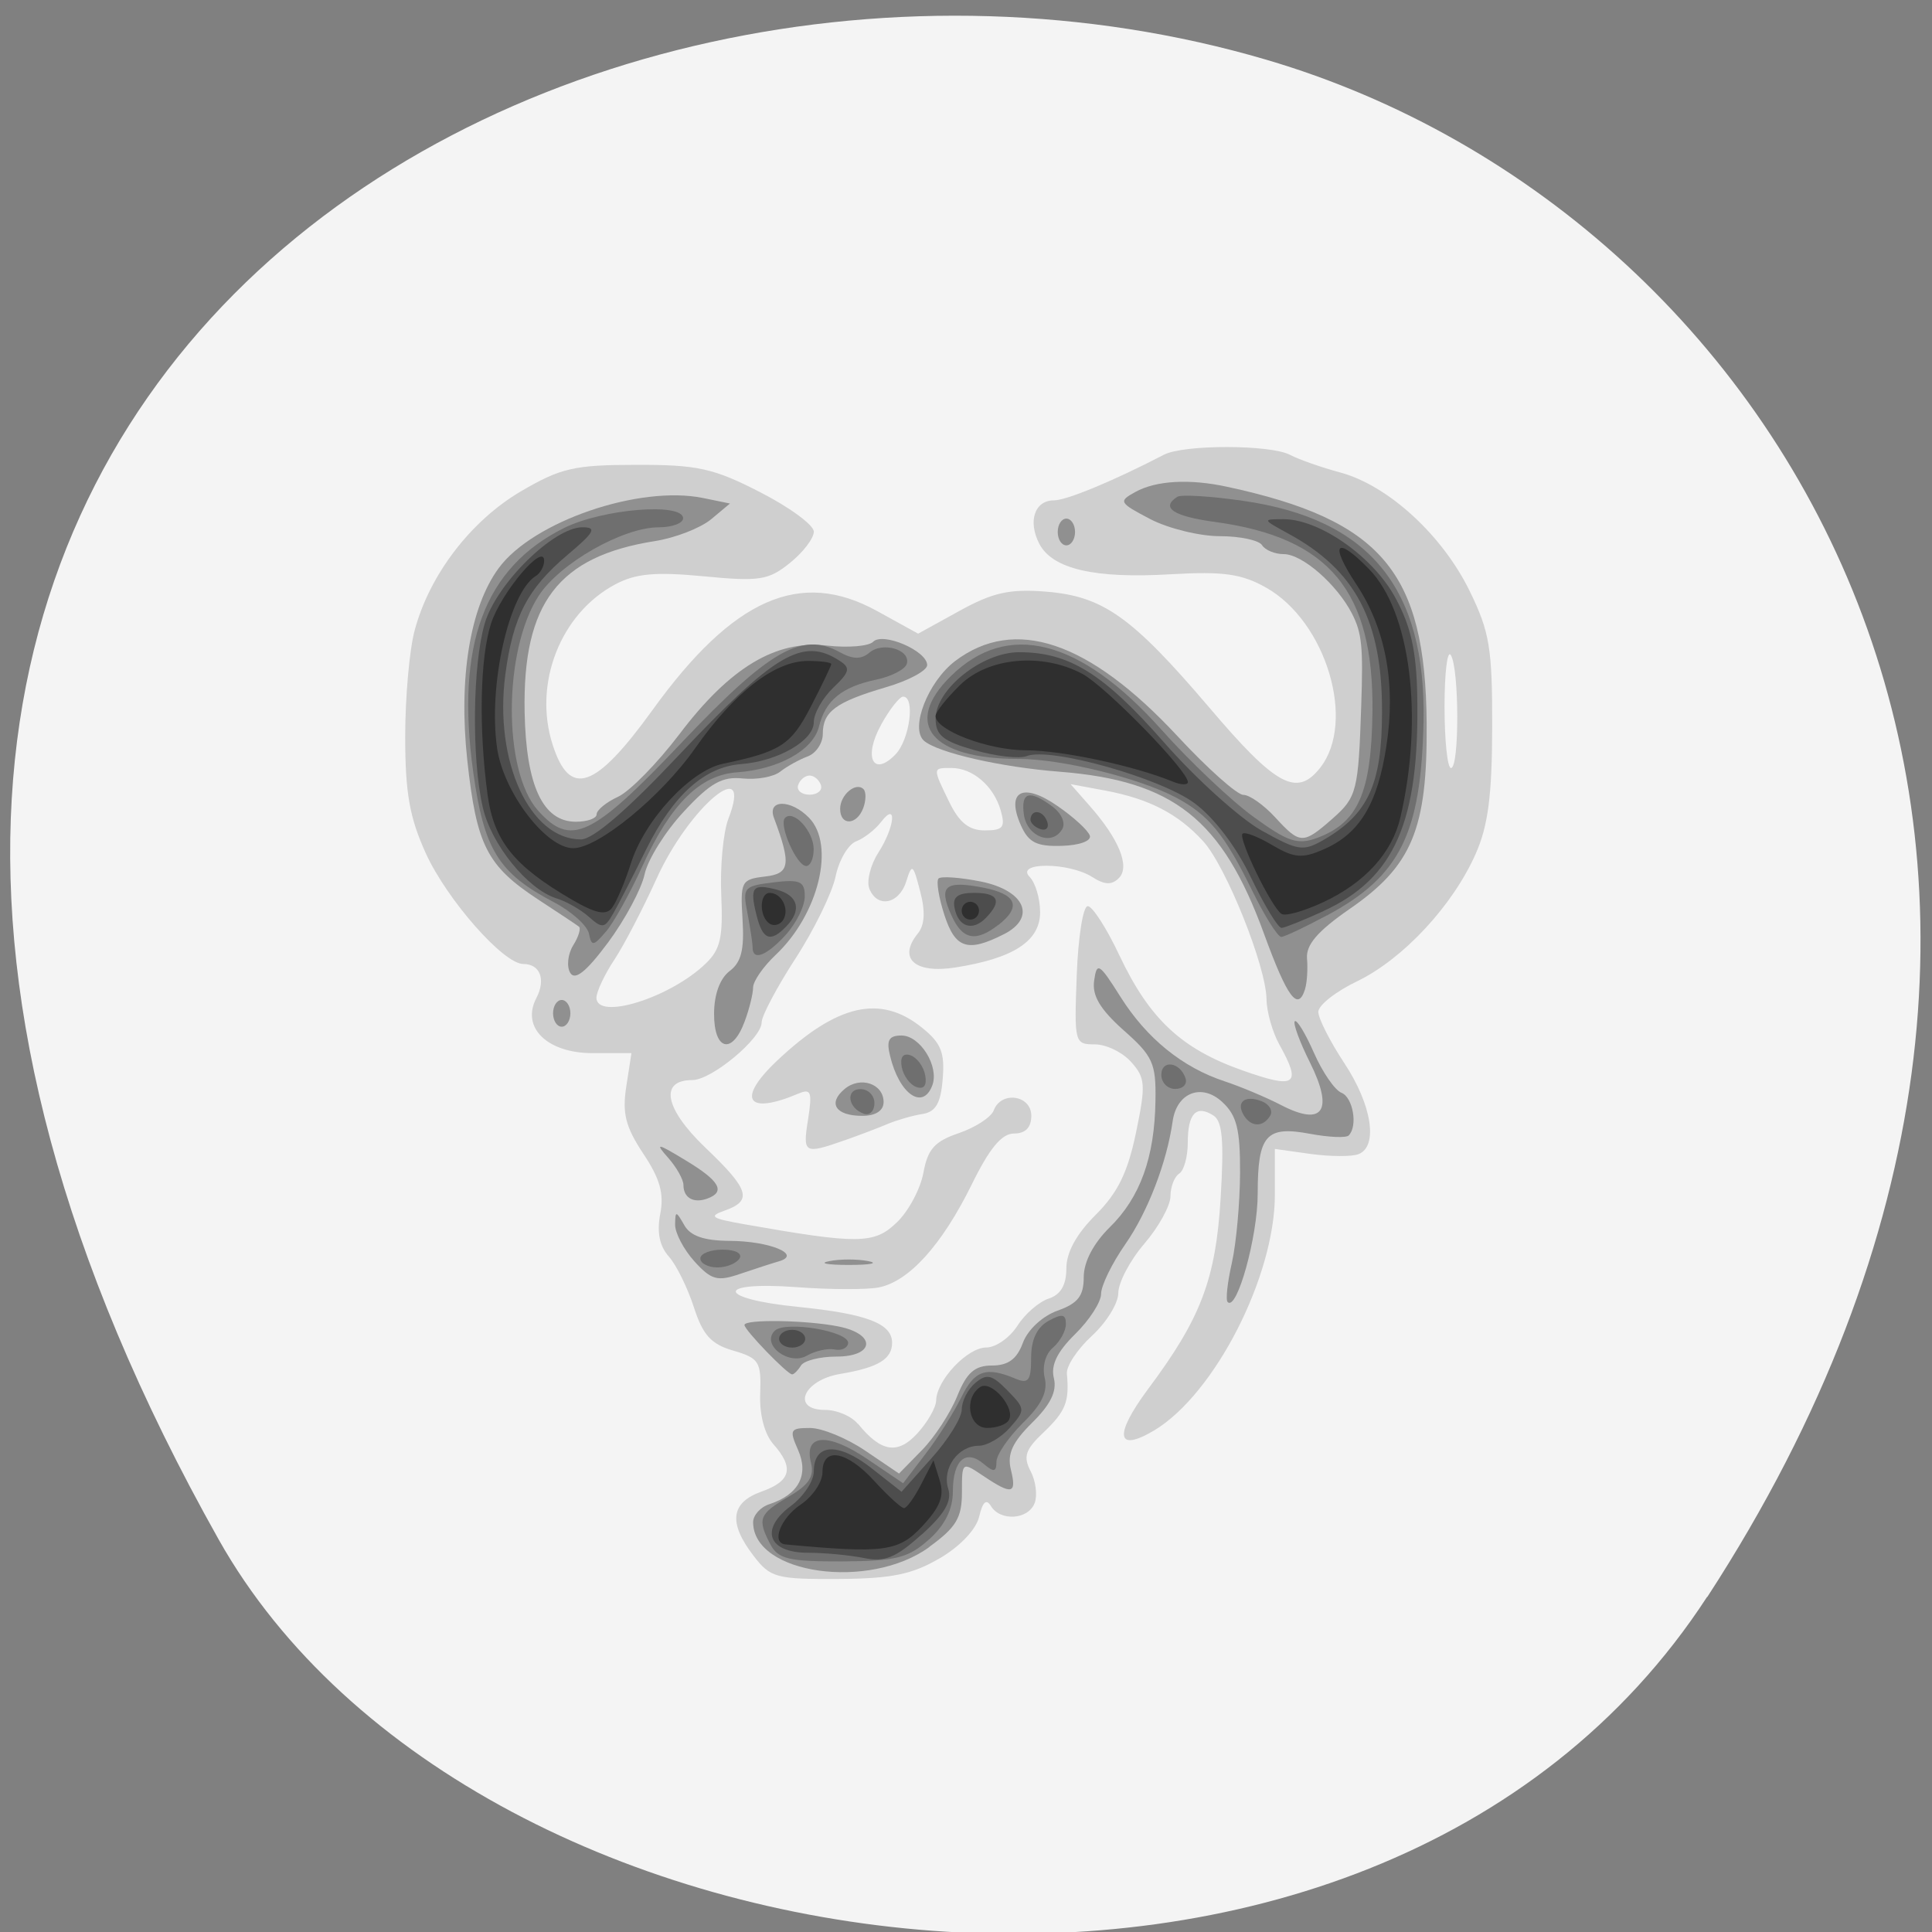 <svg xmlns="http://www.w3.org/2000/svg" viewBox="0 0 48 48"><rect x="0" y="0" width="48" height="48" fill="#808080" stroke="none"/><path d="m 42.42 39.672 c 11.676 -17.957 2.254 -34.31 -10.965 -38.19 c -17.781 -5.223 -41.922 8.496 -26.02 36.77 c 6.324 11.234 28.66 14.207 36.977 1.422" fill="#f4f4f4"/><path d="m 23.348 38.715 c 0.508 -0.297 0.91 -0.723 0.98 -1.039 c 0.086 -0.363 0.176 -0.445 0.289 -0.262 c 0.234 0.391 0.934 0.344 1.09 -0.074 c 0.07 -0.191 0.027 -0.547 -0.102 -0.789 c -0.188 -0.363 -0.133 -0.535 0.328 -0.969 c 0.543 -0.52 0.637 -0.754 0.574 -1.449 c -0.02 -0.191 0.262 -0.613 0.621 -0.945 c 0.359 -0.328 0.656 -0.809 0.656 -1.063 c 0 -0.258 0.289 -0.809 0.648 -1.227 c 0.355 -0.414 0.648 -0.945 0.648 -1.18 c 0 -0.23 0.098 -0.484 0.215 -0.559 c 0.121 -0.074 0.215 -0.422 0.215 -0.773 c 0 -0.723 0.211 -0.945 0.637 -0.672 c 0.223 0.141 0.266 0.621 0.18 2.043 c -0.121 2.023 -0.488 2.992 -1.801 4.75 c -0.859 1.156 -0.793 1.594 0.156 1.027 c 1.496 -0.902 2.992 -3.82 2.992 -5.852 v -1.137 l 0.891 0.125 c 0.488 0.066 1.023 0.07 1.188 0.004 c 0.492 -0.191 0.332 -1.227 -0.355 -2.262 c -0.352 -0.535 -0.645 -1.109 -0.645 -1.273 c 0 -0.164 0.438 -0.508 0.969 -0.762 c 1.137 -0.551 2.371 -1.875 2.941 -3.164 c 0.309 -0.699 0.406 -1.445 0.41 -3.145 c 0.004 -1.957 -0.063 -2.367 -0.555 -3.375 c -0.676 -1.391 -2.023 -2.629 -3.215 -2.953 c -0.48 -0.129 -1.043 -0.328 -1.25 -0.438 c -0.48 -0.258 -2.648 -0.262 -3.137 -0.004 c -1.246 0.648 -2.418 1.133 -2.73 1.133 c -0.48 0 -0.656 0.52 -0.363 1.082 c 0.328 0.625 1.375 0.867 3.266 0.754 c 1.305 -0.074 1.758 -0.012 2.367 0.332 c 1.496 0.844 2.242 3.34 1.34 4.48 c -0.578 0.73 -1.094 0.453 -2.758 -1.508 c -1.918 -2.25 -2.629 -2.754 -4.04 -2.871 c -0.914 -0.074 -1.332 0.02 -2.16 0.477 l -1.027 0.566 l -1.027 -0.566 c -1.906 -1.047 -3.57 -0.313 -5.574 2.465 c -1.422 1.969 -2.055 2.188 -2.48 0.859 c -0.488 -1.516 0.195 -3.262 1.559 -3.984 c 0.504 -0.27 1 -0.313 2.195 -0.199 c 1.383 0.133 1.609 0.098 2.141 -0.332 c 0.328 -0.262 0.594 -0.613 0.594 -0.777 c 0 -0.164 -0.598 -0.605 -1.332 -0.98 c -1.156 -0.594 -1.555 -0.684 -3.078 -0.68 c -1.543 0 -1.879 0.078 -2.871 0.66 c -1.238 0.73 -2.262 2.063 -2.633 3.441 c -0.133 0.484 -0.238 1.676 -0.238 2.652 c 0 1.398 0.109 2.01 0.512 2.898 c 0.527 1.156 1.93 2.75 2.422 2.75 c 0.418 0 0.566 0.383 0.324 0.848 c -0.383 0.73 0.27 1.367 1.398 1.367 h 0.965 l -0.129 0.832 c -0.102 0.664 -0.02 0.996 0.422 1.664 c 0.418 0.625 0.52 0.996 0.422 1.5 c -0.086 0.453 -0.02 0.793 0.215 1.059 c 0.188 0.211 0.465 0.777 0.621 1.258 c 0.223 0.691 0.426 0.918 0.98 1.078 c 0.641 0.188 0.695 0.277 0.668 1.059 c -0.023 0.523 0.105 1.01 0.324 1.262 c 0.523 0.59 0.445 0.918 -0.289 1.18 c -0.77 0.273 -0.832 0.777 -0.199 1.598 c 0.414 0.543 0.566 0.582 2.105 0.574 c 1.324 -0.008 1.836 -0.113 2.52 -0.516 m -2.039 -3.34 c -0.152 -0.188 -0.516 -0.344 -0.809 -0.344 c -0.855 0 -0.547 -0.742 0.379 -0.895 c 0.934 -0.156 1.285 -0.367 1.285 -0.773 c 0 -0.477 -0.625 -0.719 -2.328 -0.891 c -2.043 -0.203 -2.086 -0.641 -0.055 -0.492 c 0.832 0.063 1.754 0.066 2.051 0.008 c 0.75 -0.148 1.566 -1.051 2.305 -2.547 c 0.445 -0.91 0.75 -1.277 1.055 -1.277 c 0.285 0 0.43 -0.148 0.43 -0.441 c 0 -0.516 -0.75 -0.625 -0.934 -0.133 c -0.063 0.168 -0.453 0.422 -0.863 0.563 c -0.602 0.203 -0.777 0.398 -0.883 0.984 c -0.074 0.402 -0.371 0.961 -0.664 1.238 c -0.559 0.539 -0.949 0.543 -3.785 0.043 c -0.824 -0.145 -0.898 -0.195 -0.488 -0.34 c 0.699 -0.246 0.613 -0.523 -0.492 -1.574 c -1 -0.961 -1.137 -1.668 -0.313 -1.668 c 0.48 0 1.723 -1.035 1.723 -1.434 c 0 -0.16 0.379 -0.875 0.84 -1.586 c 0.465 -0.715 0.91 -1.633 0.996 -2.035 c 0.082 -0.406 0.313 -0.797 0.508 -0.875 c 0.199 -0.074 0.477 -0.293 0.621 -0.48 c 0.406 -0.535 0.348 0.117 -0.07 0.766 c -0.191 0.301 -0.289 0.695 -0.223 0.879 c 0.188 0.5 0.738 0.402 0.918 -0.164 c 0.145 -0.461 0.172 -0.445 0.348 0.242 c 0.133 0.5 0.113 0.836 -0.059 1.047 c -0.5 0.617 -0.078 1 0.926 0.844 c 1.453 -0.227 2.113 -0.656 2.113 -1.375 c 0 -0.336 -0.117 -0.734 -0.262 -0.879 c -0.359 -0.371 0.977 -0.363 1.555 0.004 c 0.313 0.199 0.488 0.207 0.668 0.023 c 0.277 -0.285 -0.004 -0.973 -0.746 -1.809 l -0.457 -0.52 l 0.863 0.16 c 1.086 0.203 1.809 0.578 2.43 1.258 c 0.57 0.625 1.563 3.105 1.574 3.926 c 0.004 0.313 0.148 0.816 0.316 1.121 c 0.566 1.012 0.414 1.117 -0.91 0.648 c -1.52 -0.535 -2.313 -1.277 -3.063 -2.863 c -0.316 -0.672 -0.668 -1.219 -0.785 -1.219 c -0.117 0 -0.238 0.773 -0.273 1.715 c -0.063 1.684 -0.055 1.719 0.453 1.719 c 0.281 0 0.688 0.199 0.902 0.441 c 0.352 0.395 0.363 0.563 0.117 1.754 c -0.207 0.992 -0.453 1.492 -1 2.039 c -0.48 0.477 -0.73 0.934 -0.73 1.332 c 0 0.414 -0.141 0.652 -0.438 0.75 c -0.242 0.078 -0.594 0.383 -0.781 0.68 c -0.191 0.293 -0.535 0.535 -0.77 0.535 c -0.469 0 -1.234 0.809 -1.246 1.316 c -0.004 0.176 -0.215 0.543 -0.469 0.82 c -0.488 0.531 -0.902 0.465 -1.473 -0.242 m -0.336 -7.04 c 0.355 -0.125 0.844 -0.309 1.078 -0.41 c 0.238 -0.098 0.629 -0.211 0.867 -0.246 c 0.324 -0.055 0.449 -0.27 0.496 -0.875 c 0.055 -0.652 -0.043 -0.891 -0.516 -1.27 c -1.031 -0.832 -2.109 -0.586 -3.602 0.824 c -1.012 0.957 -0.75 1.359 0.531 0.816 c 0.316 -0.133 0.348 -0.047 0.242 0.641 c -0.137 0.848 -0.098 0.871 0.902 0.52 m -6.16 -3.547 c 0.004 -0.152 0.203 -0.578 0.445 -0.941 c 0.242 -0.367 0.711 -1.27 1.047 -2.01 c 0.809 -1.793 2.422 -3.137 1.785 -1.488 c -0.129 0.34 -0.207 1.188 -0.176 1.891 c 0.047 1.051 -0.02 1.352 -0.387 1.703 c -0.887 0.855 -2.715 1.422 -2.715 0.844 m 8.77 -4.852 c -0.422 -0.867 -0.422 -0.852 0.051 -0.852 c 0.527 0 1.047 0.445 1.223 1.051 c 0.121 0.422 0.063 0.5 -0.395 0.5 c -0.391 0 -0.633 -0.195 -0.879 -0.699 m -3.758 -0.426 c 0.043 -0.133 0.172 -0.238 0.285 -0.238 c 0.109 0 0.238 0.105 0.281 0.238 c 0.043 0.129 -0.086 0.238 -0.281 0.238 c -0.199 0 -0.328 -0.109 -0.285 -0.238 m 16.06 -1.957 c 0 -0.84 0.07 -1.414 0.156 -1.273 c 0.211 0.336 0.215 2.805 0.004 2.805 c -0.09 0 -0.16 -0.691 -0.16 -1.531 m -14 0.457 c 0.211 -0.383 0.461 -0.699 0.547 -0.699 c 0.309 -0.004 0.164 1.074 -0.191 1.438 c -0.555 0.57 -0.801 0.066 -0.355 -0.738" fill="#cfcfcf"/><path d="m 23.09 38.43 c 0.668 -0.484 0.809 -0.723 0.809 -1.355 c 0 -0.762 0 -0.762 0.531 -0.406 c 0.715 0.48 0.836 0.453 0.684 -0.16 c -0.094 -0.387 0.039 -0.676 0.527 -1.16 c 0.457 -0.449 0.621 -0.781 0.543 -1.105 c -0.082 -0.324 0.078 -0.656 0.527 -1.098 c 0.355 -0.348 0.645 -0.797 0.645 -1 c 0 -0.203 0.27 -0.758 0.602 -1.234 c 0.555 -0.797 1.031 -2.031 1.176 -3.055 c 0.102 -0.715 0.723 -0.953 1.234 -0.477 c 0.359 0.332 0.445 0.676 0.441 1.762 c -0.004 0.742 -0.094 1.746 -0.203 2.23 c -0.109 0.484 -0.16 0.922 -0.105 0.977 c 0.23 0.234 0.746 -1.625 0.746 -2.691 c 0 -1.461 0.207 -1.695 1.305 -1.488 c 0.465 0.086 0.895 0.105 0.957 0.039 c 0.23 -0.234 0.105 -0.945 -0.18 -1.059 c -0.164 -0.063 -0.473 -0.512 -0.684 -0.992 c -0.211 -0.48 -0.426 -0.836 -0.477 -0.785 c -0.047 0.051 0.121 0.512 0.379 1.027 c 0.594 1.195 0.324 1.594 -0.711 1.059 c -0.383 -0.199 -1.02 -0.465 -1.41 -0.594 c -1.047 -0.344 -1.938 -1.066 -2.59 -2.102 c -0.527 -0.836 -0.586 -0.871 -0.652 -0.402 c -0.055 0.375 0.145 0.711 0.73 1.234 c 0.727 0.641 0.809 0.82 0.793 1.746 c -0.02 1.414 -0.379 2.41 -1.141 3.156 c -0.402 0.398 -0.641 0.855 -0.641 1.234 c 0 0.469 -0.145 0.652 -0.652 0.832 c -0.371 0.133 -0.738 0.473 -0.859 0.797 c -0.148 0.406 -0.367 0.566 -0.766 0.566 c -0.43 0 -0.629 0.172 -0.867 0.762 c -0.172 0.422 -0.566 1.027 -0.879 1.344 l -0.566 0.578 l -0.836 -0.566 c -0.461 -0.313 -1.078 -0.566 -1.375 -0.566 c -0.496 0 -0.52 0.043 -0.297 0.547 c 0.273 0.617 0.016 1.105 -0.707 1.344 c -0.227 0.07 -0.41 0.277 -0.41 0.449 c 0 1.297 2.887 1.703 4.379 0.617 m -3.191 -4.508 c 0.074 -0.121 0.469 -0.223 0.879 -0.223 c 0.953 0 1 -0.555 0.066 -0.746 c -0.781 -0.16 -2.348 -0.188 -2.348 -0.039 c 0 0.125 1.066 1.227 1.184 1.227 c 0.047 0 0.145 -0.098 0.219 -0.219 m -1.512 -2.277 c 0.355 -0.121 0.789 -0.262 0.965 -0.313 c 0.582 -0.168 -0.23 -0.504 -1.227 -0.508 c -0.633 -0.004 -0.973 -0.121 -1.125 -0.391 c -0.203 -0.359 -0.223 -0.359 -0.227 -0.016 c -0.004 0.207 0.211 0.617 0.477 0.914 c 0.422 0.465 0.574 0.508 1.137 0.313 m 3.188 -0.316 c -0.27 -0.055 -0.707 -0.055 -0.973 0 c -0.27 0.051 -0.047 0.094 0.484 0.094 c 0.535 0 0.754 -0.043 0.488 -0.094 m -4 -1.555 c 0.461 -0.168 0.305 -0.441 -0.539 -0.949 c -0.719 -0.438 -0.77 -0.441 -0.434 -0.063 c 0.211 0.238 0.379 0.543 0.379 0.676 c 0 0.32 0.254 0.461 0.594 0.336 m 4.379 -2.395 c 0 -0.461 -0.582 -0.656 -0.973 -0.324 c -0.422 0.355 -0.215 0.664 0.445 0.664 c 0.328 0 0.527 -0.129 0.527 -0.34 m 1.211 -0.418 c 0.176 -0.469 -0.301 -1.238 -0.766 -1.238 c -0.313 0 -0.379 0.117 -0.285 0.5 c 0.227 0.957 0.816 1.367 1.051 0.738 m -4.664 -1.582 c 0.117 -0.313 0.211 -0.695 0.211 -0.848 c 0 -0.156 0.254 -0.523 0.566 -0.816 c 1.066 -1.01 1.48 -2.727 0.824 -3.402 c -0.453 -0.465 -1.047 -0.461 -0.871 0.004 c 0.434 1.164 0.398 1.387 -0.23 1.457 c -0.582 0.07 -0.609 0.121 -0.551 1.066 c 0.047 0.75 -0.031 1.063 -0.32 1.281 c -0.238 0.18 -0.387 0.578 -0.387 1.059 c -0.004 0.914 0.449 1.031 0.758 0.199 m -4.328 -0.207 c 0 -0.184 -0.098 -0.332 -0.215 -0.332 c -0.121 0 -0.215 0.148 -0.215 0.332 c 0 0.18 0.094 0.332 0.215 0.332 c 0.117 0 0.215 -0.152 0.215 -0.332 m 18.254 -0.609 c 0.047 -0.152 0.07 -0.492 0.047 -0.754 c -0.027 -0.34 0.262 -0.676 1.043 -1.219 c 1.57 -1.078 1.949 -1.992 1.93 -4.621 c -0.031 -3.766 -1.113 -5.05 -4.957 -5.879 c -0.934 -0.203 -1.766 -0.156 -2.281 0.129 c -0.426 0.234 -0.406 0.266 0.367 0.672 c 0.449 0.234 1.23 0.426 1.734 0.426 c 0.5 0 0.973 0.102 1.047 0.223 c 0.074 0.121 0.316 0.223 0.539 0.223 c 0.461 0 1.32 0.75 1.695 1.477 c 0.246 0.48 0.281 0.816 0.23 2.289 c -0.07 2.109 -0.109 2.273 -0.703 2.797 c -0.746 0.656 -0.813 0.652 -1.438 -0.027 c -0.281 -0.305 -0.633 -0.555 -0.789 -0.555 c -0.152 0 -0.891 -0.656 -1.637 -1.461 c -2.195 -2.359 -4.04 -2.984 -5.523 -1.863 c -0.672 0.512 -1.125 1.668 -0.773 1.98 c 0.344 0.297 1.906 0.656 3.379 0.77 c 2.816 0.223 4.03 1.18 5.063 4.01 c 0.586 1.605 0.848 1.961 1.027 1.387 m -17.32 -1.152 c 0.422 -0.57 0.832 -1.332 0.91 -1.699 c 0.078 -0.363 0.516 -1.066 0.973 -1.555 c 0.66 -0.715 0.957 -0.879 1.465 -0.824 c 0.352 0.035 0.77 -0.039 0.934 -0.172 c 0.164 -0.129 0.469 -0.297 0.676 -0.375 c 0.207 -0.074 0.379 -0.328 0.379 -0.559 c 0 -0.555 0.32 -0.793 1.566 -1.16 c 0.566 -0.164 1.027 -0.414 1.027 -0.551 c 0 -0.355 -1.102 -0.828 -1.344 -0.578 c -0.109 0.109 -0.621 0.152 -1.137 0.094 c -1.273 -0.148 -2.418 0.539 -3.676 2.203 c -0.543 0.715 -1.227 1.414 -1.52 1.551 c -0.297 0.137 -0.535 0.332 -0.535 0.438 c 0 0.102 -0.234 0.184 -0.516 0.184 c -0.82 0 -1.238 -0.895 -1.273 -2.727 c -0.051 -2.707 0.836 -3.867 3.238 -4.246 c 0.5 -0.078 1.121 -0.32 1.387 -0.535 l 0.477 -0.398 l -0.668 -0.137 c -1.586 -0.324 -4.227 0.582 -5.078 1.742 c -0.715 0.973 -1 2.738 -0.781 4.766 c 0.23 2.125 0.488 2.629 1.758 3.465 c 0.504 0.328 0.961 0.633 1.016 0.676 c 0.055 0.039 -0.008 0.254 -0.145 0.469 c -0.133 0.219 -0.164 0.527 -0.07 0.68 c 0.117 0.195 0.398 -0.027 0.938 -0.754 m 9.828 -0.203 c 0.824 -0.414 0.535 -1.09 -0.566 -1.313 c -0.516 -0.102 -0.988 -0.137 -1.051 -0.074 c -0.059 0.063 0.004 0.469 0.145 0.902 c 0.27 0.836 0.578 0.938 1.473 0.484 m 2.141 -2.453 c -0.043 -0.129 -0.402 -0.461 -0.801 -0.734 c -0.859 -0.598 -1.289 -0.375 -0.914 0.473 c 0.191 0.434 0.395 0.535 1.016 0.516 c 0.438 -0.012 0.742 -0.121 0.699 -0.254 m -5.629 -0.684 c 0.07 -0.191 0.074 -0.398 0.008 -0.469 c -0.188 -0.191 -0.582 0.137 -0.582 0.488 c 0 0.426 0.414 0.41 0.574 -0.02 m 5.262 -6.859 c 0 -0.184 -0.098 -0.332 -0.215 -0.332 c -0.121 0 -0.215 0.148 -0.215 0.332 c 0 0.184 0.094 0.332 0.215 0.332 c 0.117 0 0.215 -0.148 0.215 -0.332" fill="#909090"/><path d="m 23.08 38.25 c 0.398 -0.359 0.594 -0.754 0.594 -1.199 c 0 -0.773 0.32 -1.059 0.766 -0.68 c 0.25 0.211 0.316 0.203 0.316 -0.051 c 0 -0.176 0.297 -0.609 0.656 -0.965 c 0.473 -0.461 0.625 -0.785 0.543 -1.125 c -0.066 -0.277 0.016 -0.59 0.207 -0.75 c 0.176 -0.152 0.32 -0.414 0.32 -0.586 c 0 -0.246 -0.094 -0.262 -0.43 -0.078 c -0.289 0.16 -0.434 0.465 -0.434 0.918 c 0 0.563 -0.066 0.652 -0.379 0.523 c -0.738 -0.313 -1.027 -0.215 -1.355 0.457 c -0.184 0.375 -0.582 1.01 -0.891 1.41 l -0.555 0.727 l -0.891 -0.602 c -0.98 -0.664 -1.582 -0.625 -1.398 0.094 c 0.086 0.34 -0.055 0.551 -0.559 0.844 c -0.734 0.43 -0.781 0.551 -0.449 1.184 c 0.191 0.363 0.457 0.426 1.785 0.422 c 1.336 -0.008 1.641 -0.086 2.152 -0.543 m -3.03 -4.57 c 0.207 -0.117 0.516 -0.188 0.688 -0.152 c 0.172 0.035 0.32 -0.035 0.336 -0.156 c 0.031 -0.297 -1.563 -0.566 -1.824 -0.309 c -0.348 0.34 0.352 0.879 0.801 0.617 m -1.676 -2.414 c 0.078 -0.125 -0.105 -0.219 -0.418 -0.219 c -0.305 0 -0.555 0.098 -0.555 0.219 c 0 0.121 0.191 0.223 0.422 0.223 c 0.23 0 0.477 -0.102 0.551 -0.223 m 13.184 -3.547 c 0.074 -0.121 -0.02 -0.285 -0.211 -0.359 c -0.414 -0.16 -0.645 0.016 -0.445 0.348 c 0.18 0.297 0.48 0.305 0.656 0.012 m -9.832 -0.313 c 0 -0.191 -0.156 -0.348 -0.344 -0.348 c -0.383 0 -0.316 0.477 0.086 0.613 c 0.141 0.047 0.258 -0.07 0.258 -0.266 m 7.73 -0.613 c -0.133 -0.41 -0.602 -0.477 -0.602 -0.086 c 0 0.191 0.156 0.348 0.344 0.348 c 0.188 0 0.305 -0.117 0.258 -0.262 m -6.469 -0.078 c -0.039 -0.219 -0.207 -0.441 -0.363 -0.496 c -0.188 -0.063 -0.266 0.043 -0.219 0.297 c 0.043 0.215 0.207 0.438 0.367 0.492 c 0.184 0.063 0.262 -0.043 0.215 -0.293 m -3.461 -3.492 c 0.258 -0.285 0.469 -0.711 0.469 -0.953 c 0 -0.375 -0.117 -0.426 -0.777 -0.348 c -0.738 0.09 -0.773 0.129 -0.648 0.758 c 0.07 0.367 0.129 0.754 0.129 0.859 c 0 0.344 0.344 0.211 0.828 -0.316 m -4.473 -0.074 c 0.195 -0.227 0.605 -0.965 0.914 -1.645 c 0.699 -1.531 1.43 -2.254 2.348 -2.316 c 1.031 -0.074 1.887 -0.551 2.031 -1.133 c 0.16 -0.652 0.566 -0.988 1.418 -1.168 c 0.375 -0.078 0.719 -0.254 0.762 -0.387 c 0.117 -0.352 -0.59 -0.57 -0.926 -0.285 c -0.203 0.172 -0.41 0.168 -0.738 -0.012 c -0.938 -0.516 -1.742 -0.055 -3.918 2.238 c -2.246 2.367 -2.766 2.613 -3.582 1.691 c -0.871 -0.98 -0.859 -3.973 0.02 -5.328 c 0.523 -0.809 2.094 -1.703 2.984 -1.703 c 0.332 0 0.605 -0.102 0.605 -0.223 c 0 -0.398 -1.992 -0.238 -2.953 0.238 c -1.988 0.988 -2.699 2.895 -2.262 6.06 c 0.27 1.938 0.625 2.516 2.01 3.242 c 0.438 0.23 0.828 0.582 0.867 0.781 c 0.063 0.316 0.109 0.313 0.422 -0.055 m 17.91 -0.398 c 1.82 -0.977 2.34 -2.023 2.402 -4.809 c 0.066 -3.316 -1.332 -5.04 -4.469 -5.492 c -0.809 -0.117 -1.547 -0.164 -1.648 -0.102 c -0.422 0.27 -0.102 0.484 0.938 0.625 c 2.844 0.387 3.945 1.715 3.91 4.719 c -0.027 2.01 -0.352 2.754 -1.379 3.133 c -0.48 0.176 -0.727 0.094 -1.578 -0.527 c -0.555 -0.402 -1.59 -1.383 -2.297 -2.176 c -2.01 -2.246 -3.813 -2.703 -5.219 -1.32 c -1.207 1.188 -0.492 2.059 1.691 2.059 c 1.059 0 2.984 0.473 3.898 0.957 c 0.816 0.434 1.207 0.91 1.895 2.313 c 0.313 0.637 0.637 1.156 0.727 1.152 c 0.086 -0.008 0.594 -0.246 1.129 -0.535 m -8.16 0.238 c 0.582 -0.457 0.453 -0.766 -0.387 -0.93 c -0.941 -0.18 -1.105 -0.035 -0.785 0.68 c 0.273 0.617 0.605 0.688 1.172 0.246 m -4.59 -1.879 c 0 -0.445 -0.5 -0.992 -0.711 -0.777 c -0.164 0.168 0.289 1.195 0.527 1.195 c 0.102 0 0.184 -0.188 0.184 -0.418 m 6.172 -0.492 c 0.094 -0.152 -0.008 -0.391 -0.238 -0.566 c -0.574 -0.426 -0.789 -0.367 -0.711 0.199 c 0.078 0.547 0.695 0.789 0.949 0.367" fill="#6f6f6f"/><path d="m 22.895 38.13 c 0.578 -0.52 0.758 -0.832 0.664 -1.141 c -0.16 -0.508 0.242 -1.07 0.762 -1.07 c 0.203 0 0.551 -0.203 0.77 -0.449 c 0.387 -0.441 0.387 -0.465 -0.063 -0.926 c -0.387 -0.395 -0.516 -0.422 -0.797 -0.184 c -0.188 0.156 -0.336 0.453 -0.336 0.656 c 0 0.207 -0.336 0.75 -0.75 1.211 l -0.746 0.836 l -0.762 -0.598 c -0.824 -0.641 -1.418 -0.602 -1.418 0.094 c 0 0.238 -0.258 0.625 -0.574 0.859 c -0.777 0.582 -0.563 1.16 0.434 1.16 c 0.406 0 1.027 0.059 1.379 0.129 c 0.523 0.109 0.797 -0.004 1.438 -0.582 m -2.891 -4.863 c 0 -0.125 -0.148 -0.223 -0.324 -0.223 c -0.18 0 -0.324 0.098 -0.324 0.223 c 0 0.121 0.145 0.219 0.324 0.219 c 0.176 0 0.324 -0.098 0.324 -0.219 m -0.477 -10.238 c 0.398 -0.406 0.309 -0.773 -0.219 -0.918 c -0.609 -0.16 -0.688 -0.07 -0.516 0.621 c 0.152 0.621 0.344 0.699 0.734 0.297 m 13.348 -0.387 c 1.781 -0.813 2.398 -2.23 2.336 -5.367 c -0.023 -1.102 -0.16 -1.719 -0.543 -2.418 c -0.551 -1.02 -1.883 -1.953 -2.777 -1.953 c -0.531 0 -0.531 0.004 0.105 0.352 c 1.684 0.91 2.352 2.18 2.34 4.461 c -0.004 1.77 -0.344 2.508 -1.434 3.145 c -0.527 0.305 -0.645 0.285 -1.559 -0.223 c -0.543 -0.305 -1.633 -1.289 -2.422 -2.188 c -1.504 -1.711 -2.355 -2.242 -3.602 -2.242 c -0.918 0 -2.074 0.922 -2.074 1.652 c 0 0.41 0.184 0.559 0.965 0.781 c 0.531 0.152 1.113 0.219 1.297 0.148 c 0.582 -0.23 3.316 0.539 4.168 1.168 c 0.496 0.367 1.047 1.094 1.41 1.859 c 0.332 0.691 0.672 1.25 0.758 1.242 c 0.086 -0.008 0.551 -0.195 1.031 -0.414 m -8.379 0.164 c 0.406 -0.418 0.313 -0.621 -0.293 -0.621 c -0.406 0 -0.539 0.102 -0.488 0.367 c 0.09 0.48 0.449 0.598 0.781 0.254 m -9.262 -0.102 c 0.129 -0.227 0.5 -0.945 0.824 -1.605 c 0.672 -1.348 1.445 -2.043 2.352 -2.113 c 0.914 -0.07 1.809 -0.582 1.809 -1.039 c 0 -0.219 0.219 -0.605 0.484 -0.859 c 0.41 -0.391 0.434 -0.492 0.16 -0.668 c -0.918 -0.598 -1.605 -0.191 -4.01 2.359 c -1.27 1.348 -2.117 2.078 -2.418 2.078 c -1.273 0 -2.164 -1.941 -1.879 -4.098 c 0.191 -1.438 0.551 -2.133 1.547 -2.973 c 0.672 -0.566 0.734 -0.684 0.367 -0.684 c -0.711 0 -2.141 1.406 -2.426 2.391 c -0.301 1.027 -0.328 3.344 -0.051 4.555 c 0.207 0.93 1.113 2.047 1.832 2.273 c 0.246 0.074 0.613 0.285 0.813 0.465 c 0.324 0.289 0.387 0.281 0.594 -0.082 m 10.789 -2.281 c -0.094 -0.285 -0.391 -0.336 -0.418 -0.07 c -0.008 0.086 0.102 0.199 0.242 0.246 c 0.145 0.051 0.223 -0.031 0.176 -0.176" fill="#4d4d4d"/><path d="m 22.914 37.918 c 0.445 -0.477 0.551 -0.75 0.434 -1.133 l -0.156 -0.504 l -0.305 0.594 c -0.168 0.328 -0.359 0.594 -0.426 0.594 c -0.066 0 -0.395 -0.297 -0.73 -0.664 c -0.695 -0.766 -1.297 -0.871 -1.297 -0.227 c 0 0.242 -0.242 0.602 -0.539 0.801 c -0.504 0.34 -0.742 0.957 -0.379 0.992 c 2.453 0.227 2.809 0.18 3.398 -0.453 m 2.148 -2.633 c 0.18 -0.293 -0.426 -1 -0.703 -0.828 c -0.422 0.27 -0.297 1.02 0.168 1.02 c 0.234 0 0.473 -0.086 0.535 -0.191 m -5.602 -12.434 c 0.16 -0.266 -0.043 -0.668 -0.336 -0.668 c -0.262 0 -0.266 0.598 0 0.766 c 0.109 0.07 0.262 0.023 0.336 -0.098 m 13.41 -0.434 c 1.039 -0.484 1.719 -1.23 1.922 -2.109 c 0.582 -2.5 0.25 -5.117 -0.777 -6.168 c -0.824 -0.848 -0.996 -0.645 -0.316 0.379 c 0.727 1.098 0.984 2.473 0.746 4.01 c -0.219 1.445 -0.668 2.188 -1.563 2.574 c -0.527 0.23 -0.727 0.215 -1.27 -0.105 c -0.355 -0.211 -0.688 -0.34 -0.742 -0.285 c -0.113 0.117 0.723 1.836 0.969 1.992 c 0.098 0.063 0.563 -0.07 1.031 -0.289 m -8.547 0.207 c 0 -0.121 -0.098 -0.219 -0.215 -0.219 c -0.121 0 -0.215 0.098 -0.215 0.219 c 0 0.125 0.094 0.223 0.215 0.223 c 0.117 0 0.215 -0.098 0.215 -0.223 m -9.117 -0.07 c 0.109 -0.145 0.32 -0.637 0.465 -1.094 c 0.336 -1.078 1.477 -2.313 2.289 -2.484 c 1.438 -0.301 1.695 -0.469 2.188 -1.426 c 0.277 -0.535 0.504 -1.012 0.504 -1.051 c 0 -0.043 -0.262 -0.078 -0.582 -0.078 c -0.82 0 -1.816 0.77 -2.793 2.16 c -0.844 1.207 -2.414 2.492 -3.035 2.492 c -0.676 0 -1.73 -1.383 -1.891 -2.48 c -0.227 -1.547 0.289 -3.855 0.957 -4.281 c 0.117 -0.07 0.211 -0.242 0.211 -0.379 c 0 -0.477 -1.07 0.789 -1.32 1.559 c -0.273 0.852 -0.309 2.59 -0.086 4.25 c 0.156 1.148 0.652 1.77 2.094 2.609 c 0.598 0.348 0.848 0.398 1 0.203 m 14.305 -3.125 c 0 -0.285 -2.051 -2.387 -2.629 -2.691 c -0.996 -0.527 -2.332 -0.406 -3.03 0.281 c -0.336 0.328 -0.609 0.672 -0.609 0.77 c 0 0.355 1.309 0.852 2.25 0.852 c 0.883 0 2.68 0.383 3.641 0.777 c 0.207 0.086 0.379 0.09 0.379 0.012" fill="#2f2f2f"/></svg>